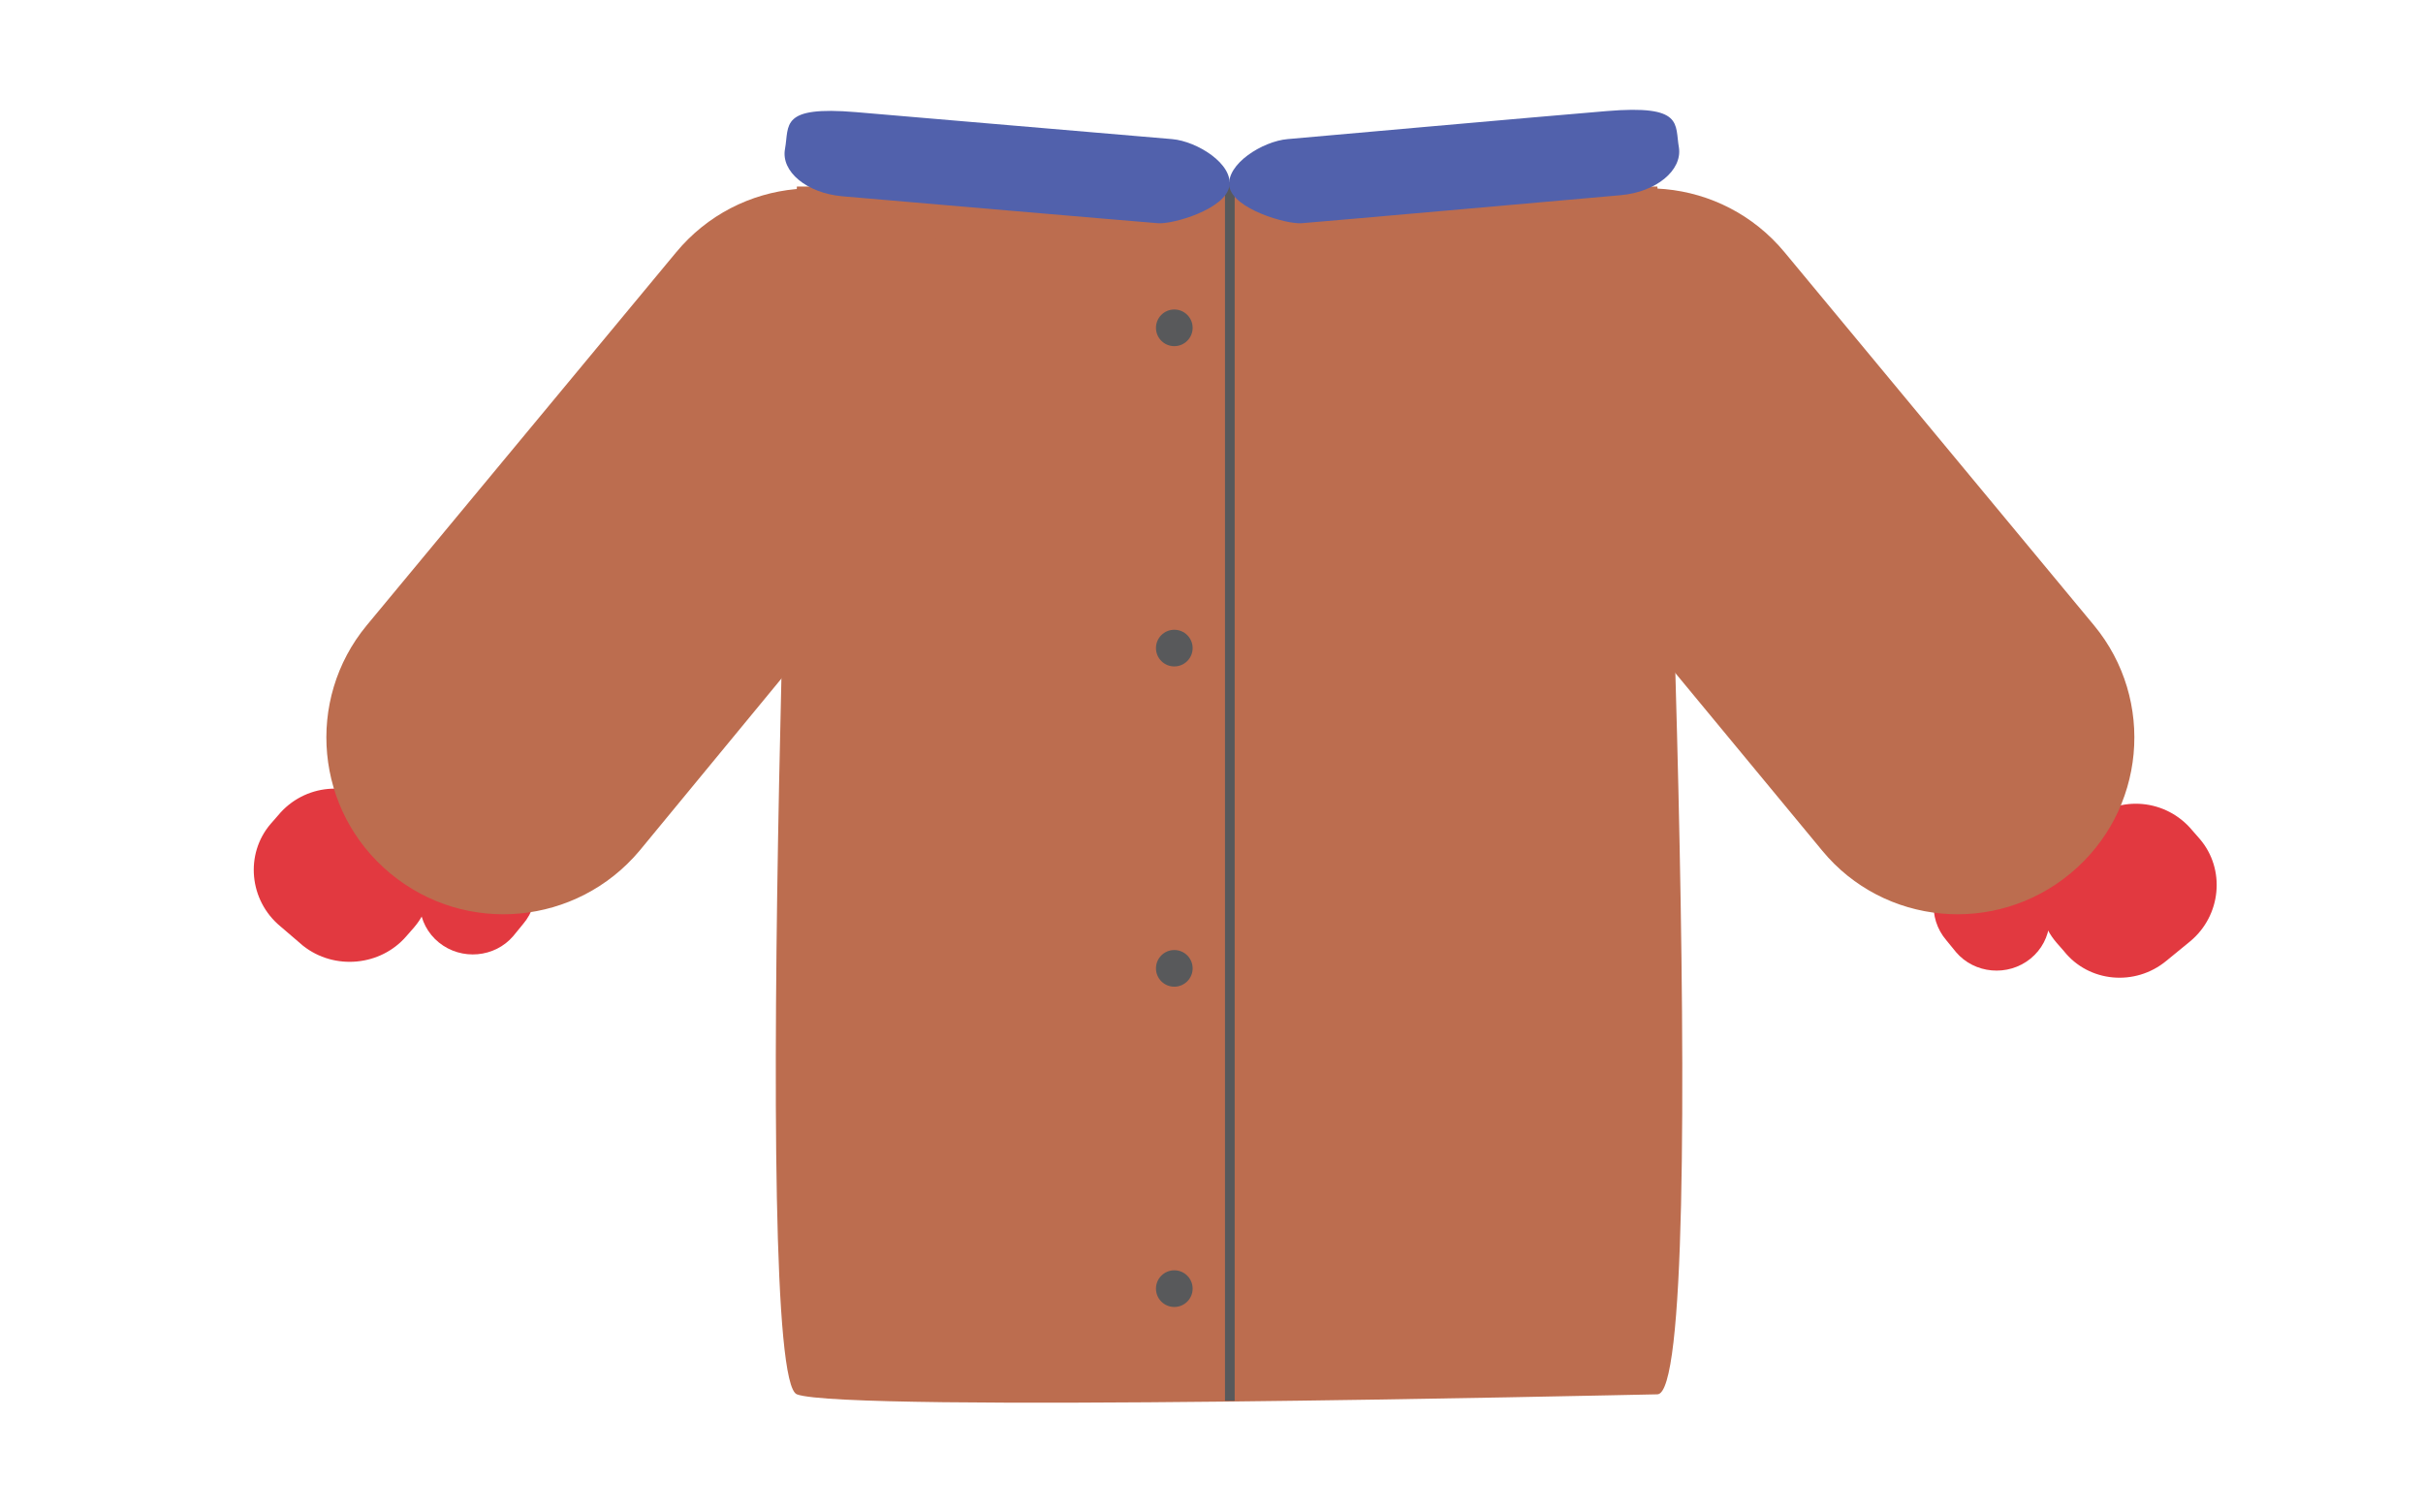 <?xml version="1.0" encoding="utf-8"?>
<!-- Generator: Adobe Illustrator 20.0.0, SVG Export Plug-In . SVG Version: 6.00 Build 0)  -->
<svg version="1.1" xmlns="http://www.w3.org/2000/svg" xmlns:xlink="http://www.w3.org/1999/xlink" x="0px" y="0px"
	 viewBox="0 0 224.7 140.2" style="enable-background:new 0 0 224.7 140.2;" xml:space="preserve">
<style type="text/css">
	.st0{fill:#F1F2F2;}
	.st1{fill:#FFFFFF;stroke:#FFFFFF;stroke-miterlimit:10;}
	.st2{fill:#6D6E71;}
	.st3{fill:none;stroke:#231F20;stroke-miterlimit:10;}
	.st4{fill:#FFFFFF;}
	.st5{fill:#FFFFFF;stroke:#231F20;stroke-miterlimit:10;}
	.st6{fill:#D1D3D4;}
	.st7{fill:none;stroke:#000000;stroke-miterlimit:10;}
	.st8{fill:#E6E7E8;}
	.st9{fill:none;stroke:#939598;stroke-miterlimit:10;}
	.st10{fill:#939598;}
	.st11{fill:#70758D;}
	.st12{opacity:0.6;}
	.st13{fill:#2E375D;}
	.st14{opacity:0.6;fill:#2E375D;}
	.st15{opacity:0.3;fill:none;stroke:#2E375D;stroke-miterlimit:10;}
	.st16{fill:#2CE5B5;}
	.st17{fill:#00C6AD;}
	.st18{fill:#25B0E5;}
	.st19{fill:#4275F4;}
	.st20{fill:none;}
	.st21{fill:none;stroke:#AFAFAF;stroke-miterlimit:10;}
	.st22{fill:none;stroke:#FFFFFF;stroke-miterlimit:10;}
	.st23{fill:#DCDCDC;}
	.st24{fill:none;stroke:#DCDCDC;stroke-miterlimit:10;}
	.st25{fill:#A7A9AC;}
	.st26{fill:#00AEEF;}
	.st27{fill:#BCBEC0;}
	.st28{opacity:0.6;fill:#FFFFFF;}
	.st29{opacity:0.3;fill:none;stroke:#2E375D;stroke-width:3;stroke-miterlimit:10;}
	.st30{fill:none;stroke:#70758D;stroke-width:5;stroke-miterlimit:10;}
	.st31{opacity:0.3;fill:#2E375D;}
	.st32{opacity:0.3;}
	.st33{fill:none;stroke:#2E375D;stroke-width:4;stroke-linecap:round;stroke-miterlimit:10;}
	.st34{fill:#808285;}
	.st35{fill:#58595B;}
	.st36{fill:#58595B;stroke:#414042;stroke-miterlimit:10;}
	.st37{fill:#414042;stroke:#414042;stroke-miterlimit:10;}
	.st38{fill:#58595B;stroke:#414042;stroke-width:2;stroke-miterlimit:10;}
	.st39{fill:#414042;}
	.st40{fill:#BC6D4F;}
	.st41{fill:#E23940;}
	.st42{fill:#5161AC;}
	.st43{fill:none;stroke:#58595B;stroke-miterlimit:10;}
	.st44{fill:#6CC06A;}
	.st45{fill:#F47320;}
	.st46{fill:#58595B;stroke:#000000;stroke-miterlimit:10;}
	.st47{fill:#FFE01B;}
	.st48{fill:#58595B;stroke:#231F20;stroke-miterlimit:10;}
	.st49{stroke:#231F20;stroke-miterlimit:10;}
	.st50{fill:none;stroke:#58595B;stroke-width:0.5;stroke-miterlimit:10;}
	.st51{fill:#7D351F;}
	.st52{fill:#58595B;stroke:#BCBEC0;stroke-miterlimit:10;}
	.st53{fill:none;stroke:#BCBEC0;stroke-width:0.5;stroke-miterlimit:10;}
	.st54{fill:none;stroke:#58595B;stroke-width:8;stroke-miterlimit:10;}
	.st55{fill:none;stroke:#58595B;stroke-width:2;stroke-miterlimit:10;}
	.st56{fill:#414042;stroke:#414042;stroke-width:2;stroke-miterlimit:10;}
	.st57{fill:#414042;stroke:#414042;stroke-width:0.25;stroke-miterlimit:10;}
	.st58{fill:#808285;stroke:#414042;stroke-width:0.25;stroke-miterlimit:10;}
	.st59{fill:none;stroke:#414042;stroke-width:0.25;stroke-miterlimit:10;}
	.st60{fill:none;stroke:#808285;stroke-width:0.15;stroke-miterlimit:10;}
	.st61{fill:#F2E651;}
	.st62{fill:#231F20;}
	.st63{fill:url(#SVGID_1_);}
	.st64{fill:url(#SVGID_2_);}
	.st65{fill:none;stroke:#BCBEC0;stroke-width:9;stroke-miterlimit:10;}
	.st66{fill:#8B5E3C;}
	.st67{fill:url(#SVGID_3_);}
	.st68{fill:url(#SVGID_4_);}
	.st69{fill:url(#SVGID_5_);}
	.st70{fill:url(#SVGID_6_);}
	.st71{fill:url(#SVGID_7_);}
	.st72{fill:url(#SVGID_8_);}
	.st73{fill:url(#SVGID_9_);}
	.st74{fill:url(#SVGID_10_);}
	.st75{fill:url(#SVGID_11_);}
	.st76{fill:url(#SVGID_12_);}
	.st77{fill:url(#SVGID_13_);}
	.st78{fill:url(#SVGID_14_);}
	.st79{fill:url(#SVGID_15_);}
	.st80{fill:none;stroke:#414042;stroke-width:7;stroke-miterlimit:10;}
	.st81{fill:none;stroke:#414042;stroke-width:5;stroke-miterlimit:10;}
	.st82{fill:none;stroke:#231F20;stroke-width:6;stroke-miterlimit:10;}
	.st83{fill:#A97C50;}
	.st84{fill:none;stroke:#FFFFFF;stroke-width:0.75;stroke-miterlimit:10;}
	.st85{fill:none;stroke:#58595B;stroke-width:7;stroke-miterlimit:10;}
	.st86{fill:#FFFFFF;stroke:#2CE5B5;stroke-width:2;stroke-miterlimit:10;}
	.st87{fill:#2D3340;}
	.st88{fill:url(#SVGID_16_);}
	.st89{fill:url(#SVGID_17_);}
	.st90{fill:url(#SVGID_18_);}
	.st91{fill:url(#SVGID_19_);}
	.st92{fill:url(#SVGID_20_);}
	.st93{fill:url(#SVGID_21_);}
	.st94{fill:url(#SVGID_22_);}
	.st95{fill:url(#SVGID_23_);}
	.st96{fill:none;stroke:#BCBEC0;stroke-width:15;stroke-miterlimit:10;}
	.st97{fill:#3E46D7;}
	.st98{fill:#E1E1E1;}
	.st99{opacity:0.15;fill:url(#SVGID_24_);}
	.st100{opacity:0.5;fill:url(#SVGID_25_);}
	.st101{fill:url(#SVGID_26_);}
	.st102{opacity:3.000000e-02;fill:none;stroke:#FFFFFF;stroke-width:2;stroke-miterlimit:10;}
	.st103{fill:#FBDB84;}
	.st104{fill:#F3F3F3;}
	.st105{fill:url(#SVGID_27_);}
	.st106{fill:url(#SVGID_28_);}
	.st107{fill:#EEBDEF;}
	.st108{fill:#E6CC81;}
	.st109{opacity:0.8;fill:#E8A0E8;}
	.st110{fill:#EE2A7B;}
	.st111{fill:url(#SVGID_29_);}
	.st112{fill:url(#SVGID_30_);}
	.st113{fill:url(#SVGID_31_);}
	.st114{fill:#EC008C;}
	.st115{opacity:0.8;fill:url(#SVGID_32_);}
	.st116{opacity:0.8;fill:url(#SVGID_33_);}
	.st117{opacity:0.8;fill:url(#SVGID_34_);}
	.st118{fill:#F28CBB;}
	.st119{fill:#FAF6F3;}
	.st120{fill:url(#SVGID_35_);}
	.st121{fill:#2D271A;}
	.st122{fill:#514E3F;}
	.st123{fill:url(#SVGID_36_);}
	.st124{fill:url(#SVGID_37_);}
</style>
<g id="Layer_2">
</g>
<g id="Layer_1">
	<path class="st40" d="M153.7,129.3c-5.2,0.1-75.4,1.7-79.8,0c-4.4-1.7,0-112,0-112h79.8C153.7,17.3,158.9,129.2,153.7,129.3z"/>
	<path class="st41" d="M200.9,89.1l2.2-1.8c2.9-2.4,3.3-6.7,0.9-9.5l-0.7-0.8c-2.4-2.9-6.7-3.3-9.5-0.9l-2.2,1.8
		c-2.9,2.4-3.3,6.7-0.9,9.5l0.7,0.8C193.7,91.1,198,91.5,200.9,89.1z"/>
	<rect x="113.6" y="16.9" class="st35" width="0.9" height="113"/>
	<path class="st41" d="M188.3,88.9L188.3,88.9c2.1-1.7,2.4-4.8,0.6-6.9l-0.9-1.1c-1.7-2.1-4.8-2.4-6.9-0.6l0,0
		c-2.1,1.7-2.4,4.8-0.6,6.9l0.9,1.1C183.1,90.3,186.2,90.6,188.3,88.9z"/>
	<path class="st40" d="M192,81L192,81c7-5.8,7.9-16.1,2.2-23l-28.7-34.6c-5.8-7-16.1-7.9-23-2.2l0,0c-7,5.8-7.9,16.1-2.2,23
		L169,78.9C174.7,85.8,185,86.8,192,81z"/>
	<path class="st41" d="M28.1,87.7L26,85.9c-2.9-2.4-3.3-6.7-0.9-9.5l0.7-0.8c2.4-2.9,6.7-3.3,9.5-0.9l2.2,1.8
		c2.9,2.4,3.3,6.7,0.9,9.5l-0.7,0.8C35.3,89.6,31,90,28.1,87.7z"/>
	<path class="st41" d="M40.7,87.4L40.7,87.4c-2.1-1.7-2.4-4.8-0.6-6.9l0.9-1.1c1.7-2.1,4.8-2.4,6.9-0.6l0,0c2.1,1.7,2.4,4.8,0.6,6.9
		l-0.9,1.1C45.9,88.8,42.8,89.1,40.7,87.4z"/>
	<path class="st40" d="M36.2,81L36.2,81c-7-5.8-7.9-16.1-2.2-23l28.7-34.6c5.8-7,16.1-7.9,23-2.2l0,0c7,5.8,7.9,16.1,2.2,23
		L59.3,78.9C53.5,85.8,43.2,86.8,36.2,81z"/>
	<circle class="st35" cx="108.9" cy="30.4" r="1.7"/>
	<circle class="st35" cx="108.9" cy="60.1" r="1.7"/>
	<circle class="st35" cx="108.9" cy="89.8" r="1.7"/>
	<circle class="st35" cx="108.9" cy="119.5" r="1.7"/>
	<path class="st42" d="M107.4,20.7c-1.4-0.1-29.3-2.5-29.3-2.5c-3.3-0.3-5.7-2.3-5.3-4.4v0c0.4-2.2-0.5-4,6.6-3.4
		c7.1,0.6,27,2.3,29.3,2.5c2.3,0.2,5.7,2.3,5.3,4.4v0C113.6,19.4,108.8,20.8,107.4,20.7z"/>
	<path class="st42" d="M120.7,20.7c1.4-0.1,29.6-2.6,29.6-2.6c3.3-0.3,5.7-2.3,5.4-4.4v0c-0.4-2.2,0.5-4-6.7-3.4s-27.3,2.4-29.6,2.6
		c-2.3,0.2-5.7,2.3-5.4,4.4v0C114.4,19.4,119.3,20.8,120.7,20.7z"/>
</g>
<g id="Layer_3">
</g>
</svg>
